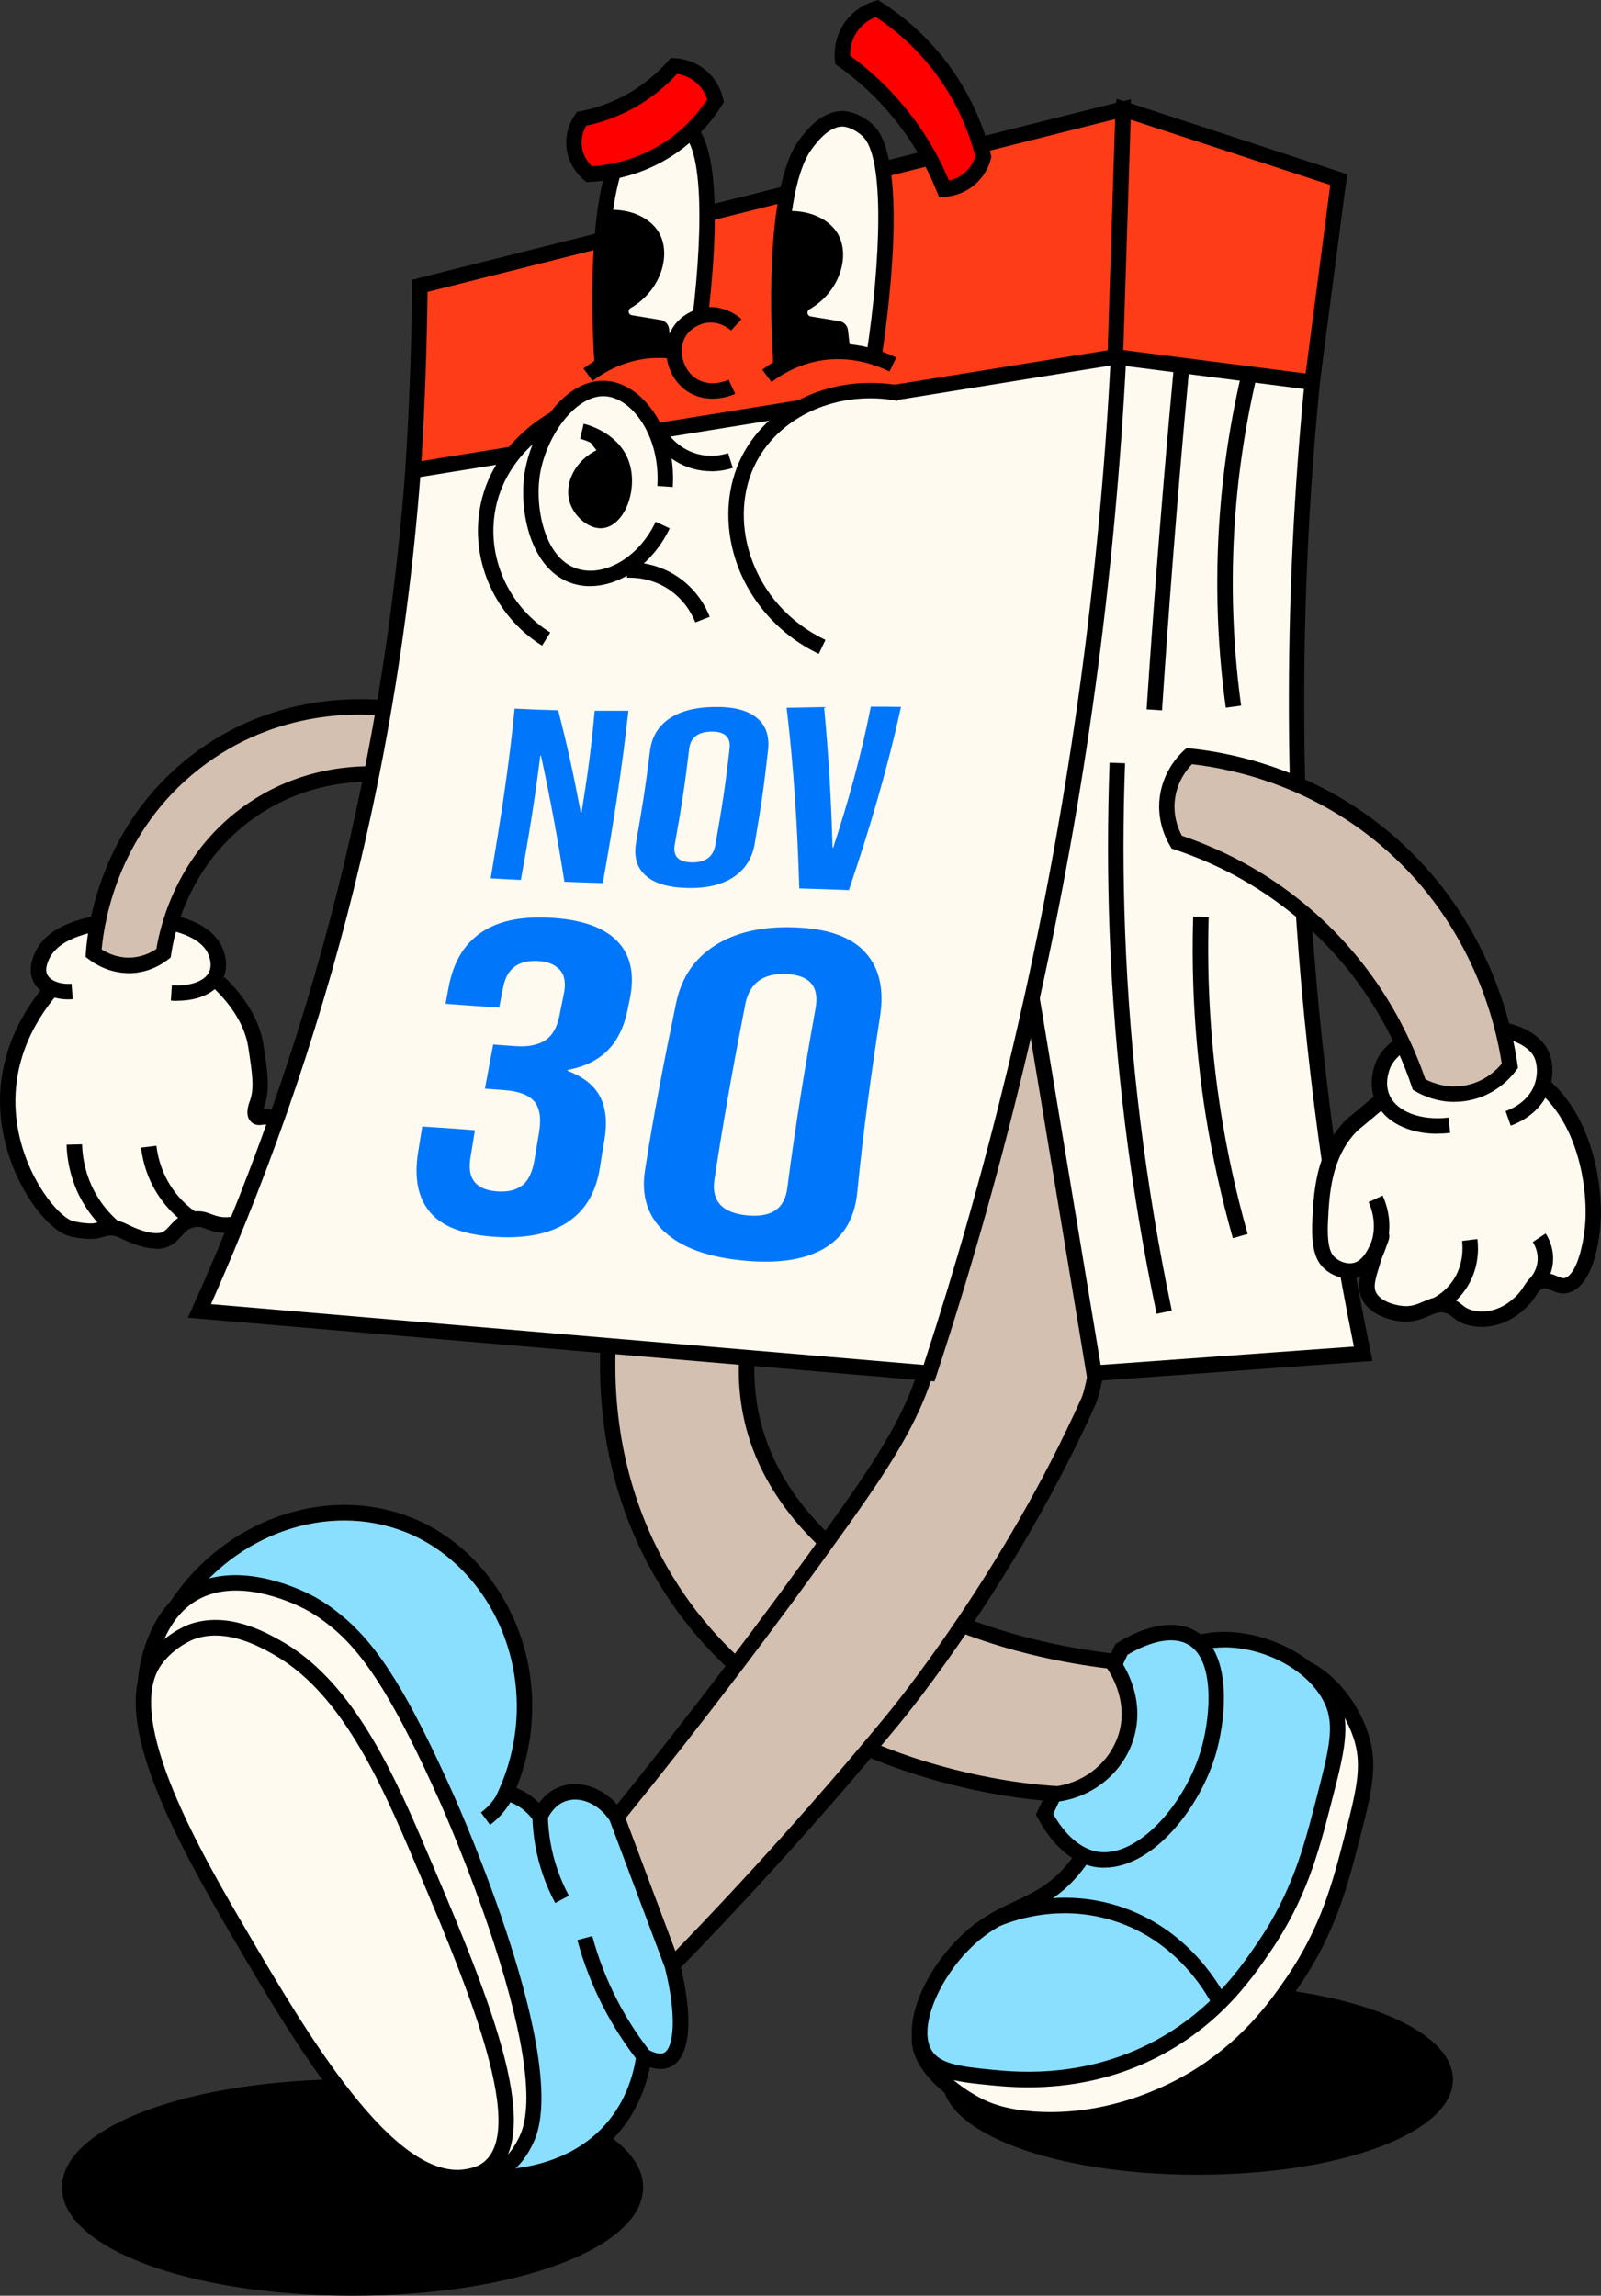 <?xml version="1.0" encoding="UTF-8"?>
<svg id="Capa_2" xmlns="http://www.w3.org/2000/svg" viewBox="0 0 207.92 298.12">
  <rect x="0" y="0" width="207.92" height="298.12" fill="#333333" stroke="none"/>
  <defs>
    <style>
      .cls-1 {
        fill: #8adfff;
      }

      .cls-2 {
        fill: #fffaf0;
      }

      .cls-3 {
        fill: #d3c0b1;
      }

      .cls-4 {
        fill: #0077fb;
      }

      .cls-5 {
        fill: red;
      }

      .cls-6 {
        fill: #ff3c18;
      }
    </style>
  </defs>
  <g id="Capa_1-2" data-name="Capa_1">
    <g>
      <g>
        <ellipse cx="45.78" cy="284.06" rx="36.84" ry="13.16"/>
        <path d="M45.78,298.12c-21.16,0-37.73-6.18-37.73-14.06s16.58-14.06,37.73-14.06,37.74,6.18,37.74,14.06-16.58,14.06-37.74,14.06ZM45.78,271.8c-19.48,0-35.94,5.62-35.94,12.26s16.46,12.26,35.94,12.26,35.94-5.62,35.94-12.26-16.46-12.26-35.94-12.26Z"/>
      </g>
      <g>
        <ellipse cx="155.53" cy="270.05" rx="32.37" ry="11.57"/>
        <path d="M155.53,282.41c-18.6,0-33.16-5.43-33.16-12.36s14.57-12.36,33.16-12.36,33.16,5.43,33.16,12.36-14.57,12.36-33.16,12.36ZM155.53,259.28c-17.12,0-31.58,4.93-31.58,10.78s14.46,10.78,31.58,10.78,31.58-4.93,31.58-10.78-14.46-10.78-31.58-10.78Z"/>
      </g>
      <g>
        <g>
          <path class="cls-2" d="M8.12,126.92c-1.82,1.81-6.65,7.11-7.08,14.94-.52,9.39,5.58,17.09,8.29,17.71,1.99.45,3,.28,3,.28.92-.16,1.51-.51,2.53-.37.65.09,1.07.33,1.47.52.4.19,2.71,1.31,4.41,1.12,2.06-.23,2.08-2.27,4.32-2.76,1.59-.35,2.09.57,3.89.69,2.92.2,6.18-1.94,7.69-4.84,1.63-3.12,1.03-6.72-.09-8.03-.34-.4-.83-.97-1.61-1.13-.76-.15-1.28.2-1.59-.08-.43-.39,0-1.51.09-1.73.68-1.83.36-3.9-.17-7.43-.22-1.43-1-4.59-4.75-8.21"/>
          <path d="M20.32,162.15c-1.62,0-3.44-.76-4.44-1.25l-.14-.07c-.33-.16-.61-.3-1.03-.36-.5-.07-.84.03-1.33.16-.28.08-.57.15-.89.21-.12.02-1.26.19-3.39-.29-3.42-.77-9.6-9.22-9.07-18.74.42-7.61,4.8-13.04,7.38-15.6l1.41,1.42c-2.37,2.36-6.41,7.34-6.79,14.29-.5,8.98,5.37,16.19,7.51,16.67,1.72.39,2.61.27,2.62.27.25-.04.48-.1.7-.16.58-.15,1.23-.33,2.12-.21.75.1,1.25.35,1.65.55l.12.06c1.53.74,2.97,1.13,3.85,1.03.63-.07.92-.37,1.47-.97.59-.65,1.32-1.46,2.74-1.77,1.19-.26,1.97.03,2.66.29.45.17.88.33,1.51.38,2.48.17,5.37-1.68,6.73-4.3,1.48-2.83.81-6.01.04-6.92-.28-.33-.6-.71-1.04-.79-.2-.04-.38-.02-.58.01-.36.05-.97.13-1.48-.33-.92-.83-.37-2.31-.19-2.8.6-1.61.29-3.62-.22-6.95-.39-2.56-1.93-5.2-4.46-7.64l1.39-1.44c2.84,2.75,4.59,5.78,5.04,8.78.56,3.65.89,5.85.12,7.93-.06.17-.11.31-.14.43.25-.02.56-.02.9.05,1.12.22,1.78,1,2.17,1.46,1.49,1.75,1.93,5.85.21,9.15-1.74,3.33-5.39,5.59-8.64,5.38-.93-.06-1.57-.31-2.09-.5-.58-.22-.91-.34-1.51-.21-.8.18-1.19.61-1.68,1.16-.59.65-1.32,1.46-2.74,1.62-.17.02-.34.03-.52.03Z"/>
        </g>
        <g>
          <path class="cls-2" d="M9.37,128.76c-1.99.16-3.69-.62-4.21-1.9-.4-1,.02-2.05.2-2.5.71-1.78,2.28-2.66,2.87-2.98,4.99-2.74,17.35-3.14,19.71,2.08.11.24.78,1.79.13,3.19-.76,1.62-3.04,2.49-5.82,2.3"/>
          <path d="M22.98,129.97c-.26,0-.52,0-.79-.03l.13-2c2.37.16,4.28-.52,4.84-1.73.45-.96-.03-2.13-.13-2.35-.65-1.44-2.3-2.24-3.56-2.67-4.57-1.53-11.56-.7-14.75,1.05-.45.25-1.83,1.01-2.42,2.48-.15.37-.45,1.12-.2,1.75.35.86,1.69,1.4,3.19,1.28l.16,2c-2.44.2-4.53-.82-5.22-2.53-.55-1.38,0-2.74.2-3.25.86-2.14,2.71-3.15,3.32-3.49,3.56-1.96,11.15-2.93,16.35-1.2,2.39.8,3.99,2.06,4.76,3.74.23.51.92,2.32.12,4.03-.86,1.83-3.12,2.91-6,2.91Z"/>
        </g>
        <g>
          <path class="cls-3" d="M52.29,92.24v8.58c-2.01-.32-10.91-1.48-19.43,4.29-9.69,6.56-11.37,16.98-11.61,18.68-.57.44-1.87,1.34-3.75,1.54-2.82.3-4.86-1.17-5.34-1.54.15-2.1,1.3-15.48,13.12-24.73,11.75-9.19,24.92-7.17,27.01-6.81Z"/>
          <path d="M16.73,126.37c-2.56,0-4.45-1.22-5.19-1.79l-.43-.33.04-.54c.26-3.69,1.99-16.44,13.51-25.45,11.45-8.96,24.17-7.63,27.79-7.01l.83.14v10.6l-1.16-.18c-3.08-.49-11.07-1.05-18.71,4.13-8.83,5.98-10.79,15.28-11.18,17.99l-.06.4-.32.25c-.87.68-2.31,1.54-4.26,1.75-.29.03-.58.05-.86.05ZM13.2,123.29c.82.53,2.31,1.23,4.18,1.03,1.27-.14,2.26-.63,2.93-1.1.55-3.36,2.88-12.79,11.98-18.95,7.4-5.01,15.1-5.03,18.99-4.6v-6.58c-4.25-.58-15.33-1.12-25.38,6.74-10.34,8.09-12.32,19.38-12.7,23.45Z"/>
        </g>
        <g>
          <path class="cls-2" d="M9.65,148.62c.03,1.32.27,3.76,1.64,6.4,1.14,2.21,2.61,3.66,3.57,4.47"/>
          <path d="M14.21,160.25c-1.58-1.34-2.87-2.94-3.81-4.77-1.08-2.09-1.69-4.46-1.75-6.83l2.01-.05c.05,2.07.58,4.13,1.52,5.96.83,1.6,1.95,3,3.33,4.16l-1.29,1.53Z"/>
        </g>
        <g>
          <path class="cls-2" d="M19.31,148.92c.16,1.31.66,3.88,2.53,6.4,1.09,1.47,2.3,2.44,3.2,3.05"/>
          <path d="M24.49,159.19c-1.34-.9-2.5-2-3.45-3.28-1.87-2.5-2.51-5.12-2.72-6.88l1.99-.24c.18,1.51.74,3.77,2.34,5.92.81,1.09,1.81,2.04,2.96,2.81l-1.12,1.66Z"/>
        </g>
        <g>
          <path class="cls-2" d="M119.44,264.45c-.36,3.85,4.68,7.48,7.47,8.92,1.34.69,3.72,1.68,8.03,1.88,10.97.51,19.45-4.79,21.33-6.02,6.22-4.07,9.6-8.89,11.63-11.85,4.84-7.06,6.35-13.54,7.79-19.08,1.6-6.15,2.24-9.34,1.02-12.98-1.36-4.04-5.06-9.07-10.43-9.67-4.11-.46-7.37,1.89-8.76,2.9-7.6,5.5-9.3,16.96-9.71,18.29-.2.65-.37,2.6-1.35,4.97-.11.26-1.27,3.02-3.39,5.53-3.15,3.74-6.46,4.75-12.75,8.35-7.08,4.05-10.63,6.13-10.87,8.77Z"/>
          <path d="M136.43,276.29c-.51,0-1.02-.01-1.54-.04-3.39-.16-6.15-.81-8.45-1.99-3.16-1.63-8.41-5.56-8.01-9.9h0c.3-3.21,4.23-5.46,11.38-9.55,1.67-.96,3.14-1.73,4.43-2.42,3.53-1.87,5.86-3.11,8.06-5.71,2-2.37,3.11-4.98,3.23-5.27.67-1.62.94-3.03,1.12-3.96.08-.41.14-.72.2-.92.04-.14.1-.42.19-.8.71-3.2,2.89-12.94,9.89-18,1.48-1.08,4.96-3.59,9.46-3.08,5.58.63,9.68,5.65,11.26,10.35,1.29,3.84.69,7.08-1,13.55l-.23.89c-1.42,5.47-3.02,11.67-7.7,18.5-1.88,2.75-5.39,7.87-11.91,12.12-2.94,1.92-10.61,6.22-20.39,6.22ZM120.44,264.54c-.28,3.05,3.99,6.41,6.93,7.93.75.39,3.02,1.56,7.62,1.77,9.91.46,17.81-3.94,20.74-5.86,6.18-4.04,9.54-8.94,11.35-11.58,4.48-6.54,6.04-12.56,7.41-17.87l.23-.89c1.62-6.21,2.16-9.07,1.04-12.41-1.38-4.1-4.88-8.47-9.59-9-3.72-.42-6.77,1.78-8.06,2.72-6.39,4.62-8.44,13.8-9.11,16.82-.1.46-.18.78-.23.95-.05.15-.09.39-.15.7-.18.95-.49,2.54-1.24,4.35-.13.32-1.35,3.19-3.54,5.79-2.45,2.9-5.05,4.28-8.65,6.19-1.28.68-2.73,1.45-4.37,2.39-6.34,3.63-10.17,5.81-10.37,7.99h0Z"/>
        </g>
        <g>
          <path class="cls-1" d="M120.11,266.75c1.36,2.27,4.47,2.62,8.68,3.04,3.89.38,13.76,1.21,23.72-5.07,6.18-3.9,9.45-8.67,11.63-11.85,4.84-7.06,6.35-13.54,7.79-19.08,1.69-6.48,2.5-9.79,1.02-12.98-2.95-6.33-13.01-9.82-19.19-6.77-4.76,2.34-6.59,8.24-9.71,18.29-.2.65-.37,2.6-1.35,4.97-.11.26-1.27,3.02-3.39,5.53-4.1,4.87-8.18,4.54-12.75,8.35-5.04,4.2-8.71,11.77-6.43,15.58Z"/>
          <path d="M133.53,271.06c-2.13,0-3.8-.17-4.84-.27-4.19-.41-7.8-.77-9.44-3.52h0c-2.66-4.46,1.37-12.46,6.65-16.86,2.07-1.72,4-2.62,5.88-3.5,2.34-1.09,4.55-2.12,6.75-4.73,2-2.37,3.11-4.98,3.23-5.27.67-1.62.94-3.02,1.12-3.95.08-.41.14-.72.21-.93,3.17-10.2,5.08-16.35,10.22-18.89,3.2-1.58,7.43-1.64,11.61-.17,4.17,1.47,7.42,4.17,8.94,7.42,1.67,3.59.68,7.38-.95,13.66l-.23.89c-1.42,5.47-3.02,11.67-7.7,18.5-2.22,3.24-5.57,8.12-11.92,12.13-7.29,4.6-14.59,5.49-19.51,5.49ZM158.97,213.93c-1.77,0-3.42.34-4.78,1.01-4.37,2.15-6.18,8-9.19,17.68-.05.16-.09.4-.15.71-.18.95-.49,2.53-1.23,4.34-.13.32-1.35,3.19-3.55,5.79-2.48,2.95-5,4.12-7.44,5.26-1.76.82-3.58,1.67-5.44,3.22-4.97,4.14-8.05,11.22-6.21,14.29h0c1.07,1.79,3.71,2.14,7.92,2.55,3.27.32,13.21,1.31,23.08-4.92,6-3.79,9.21-8.47,11.33-11.57,4.48-6.54,6.04-12.56,7.42-17.87l.23-.89c1.69-6.5,2.39-9.49,1.08-12.31-1.27-2.72-4.18-5.1-7.78-6.37-1.77-.62-3.57-.93-5.27-.93Z"/>
        </g>
        <g>
          <path class="cls-1" d="M135.65,235.61c2.52,4.73,5.45,5.59,6.44,5.79,6.3,1.32,13-7.07,14.96-14.32,1.02-3.78,2.08-12.13-2.41-14.48-3.52-1.84-8.27,1.13-9.01,1.61-3.32,7.13-6.65,14.27-9.98,21.4Z"/>
          <path d="M143.42,242.54c-.52,0-1.03-.05-1.54-.16-1.58-.33-4.6-1.59-7.11-6.3l-.24-.44,10.31-22.12.24-.16c1.39-.89,6.21-3.65,10.02-1.65,4.94,2.58,4.16,11.04,2.92,15.63-1.04,3.86-3.32,7.9-6.1,10.8-2.74,2.87-5.71,4.39-8.5,4.39ZM136.78,235.57c2.07,3.63,4.33,4.6,5.52,4.85,5.39,1.12,11.84-6.38,13.79-13.6,1.18-4.34,1.64-11.48-1.91-13.33-2.71-1.41-6.55.67-7.76,1.41l-9.64,20.67Z"/>
        </g>
        <g>
          <path class="cls-3" d="M79.31,170.41c-.72,6.28-1.22,19.1,5.69,32.17,15.02,28.42,50.41,30.29,52.39,30.36,4.15-.61,7.59-3.48,8.82-7.36,1.65-5.23-1.58-9.5-1.87-9.87-23.61-2.82-42.1-14.38-46.42-30.36-.86-3.19-1.4-7.43-.55-12.71-.01-13.12-3.43-22.52-6.98-22.85-3.52-.33-8.55,8.13-11.08,20.63Z"/>
          <path d="M137.45,233.95h-.09c-1.54-.06-37.83-1.73-53.24-30.9-6.48-12.27-6.73-24.58-5.8-32.75v-.08c2.57-12.63,7.81-21.83,12.18-21.43,4.48.42,7.88,10.67,7.89,23.85v.16c-.7,4.31-.53,8.44.52,12.29,4.11,15.19,21.99,26.81,45.57,29.63l.41.05.26.33c.4.51,3.83,5.11,2.04,10.79-1.33,4.23-5.11,7.39-9.63,8.05h-.09ZM80.3,170.57c-.9,7.89-.65,19.75,5.58,31.54,14.65,27.73,48.98,29.72,51.45,29.83,3.72-.58,6.82-3.19,7.92-6.66,1.29-4.06-.75-7.56-1.47-8.62-24.18-3-42.53-15.16-46.83-31.04-1.11-4.1-1.3-8.49-.58-13.05-.03-13.14-3.55-21.54-6.07-21.77-2.4-.24-7.34,6.69-10,19.79Z"/>
        </g>
        <g>
          <path class="cls-1" d="M129.45,249.19c1.9-.78,7.71-2.88,14.7-.95,9.39,2.59,13.57,10.43,14.25,11.77"/>
          <path d="M157.51,260.47c-1.05-2.05-5.13-8.92-13.63-11.26-6.16-1.7-11.45-.16-14.05.91l-.76-1.86c2.84-1.17,8.61-2.85,15.35-.99,9.29,2.56,13.74,10.05,14.88,12.28l-1.79.91Z"/>
        </g>
        <g>
          <path class="cls-3" d="M121.53,168.06c.5,11.16-5.27,19.75-12.27,29.58-8.38,11.76-18.06,24.65-29.15,38.34,2.4,6.41,4.81,12.83,7.21,19.24,11.84-12.14,21.32-23.04,28.43-31.65,1.27-1.53,15.38-18.82,25.63-41.64.65-1.45,2.18-8.84,2.22-18.92.08-21.34-7.73-45.71-14.46-45.56-6.07.14-13.63,20.29-10.69,37.41,1.1,6.42,2.81,7.38,3.07,13.2Z"/>
          <path d="M86.93,257.05l-7.97-21.26.36-.45c10.07-12.42,19.87-25.3,29.11-38.29,7.37-10.35,12.55-18.48,12.09-28.96h0c-.14-3.1-.68-4.69-1.37-6.7-.55-1.62-1.18-3.45-1.68-6.37-2.31-13.47,1.76-29.35,7.01-35.72,1.53-1.86,3.09-2.82,4.64-2.86,1.29-.02,2.59.59,3.87,1.85,6.25,6.14,11.68,27.04,11.62,44.72-.04,9.99-1.55,17.63-2.31,19.32-10.23,22.78-24.21,39.98-25.78,41.87-8.98,10.85-18.56,21.52-28.49,31.71l-1.1,1.13ZM81.24,236.16l6.46,17.22c9.5-9.8,18.67-20.04,27.27-30.45,1.54-1.87,15.37-18.88,25.49-41.41.61-1.36,2.09-8.62,2.13-18.51.07-18.51-5.76-38.12-11.01-43.28-.86-.85-1.66-1.28-2.38-1.28h-.04c-.91.02-2.02.78-3.14,2.13-4.97,6.03-8.8,21.18-6.59,34.11.47,2.76,1.07,4.51,1.6,6.06.71,2.08,1.33,3.88,1.48,7.26h0c.49,11.11-4.85,19.53-12.46,30.21-9.16,12.86-18.86,25.62-28.83,37.94Z"/>
        </g>
        <g>
          <path class="cls-1" d="M70.14,235.9c-.38-.55-1.07-1.41-2.19-2.13-.85-.54-1.65-.82-2.23-.96,6.36-14.14-.48-30.1-12.89-34.87-10.27-3.95-23.07.25-29.94,10.71,7.13,7.86,15.93,19.12,23.63,34.02,7.93,15.34,12.05,29.42,14.31,39.98.85.12,12.48,1.52,19.08-6.73,2.6-3.24,3.43-6.75,3.72-8.89,1.62.87,2.51.71,3,.49,2.07-.96,2.32-5.83.68-12.29-2.4-6.41-4.81-12.83-7.21-19.24-1.69-2.69-4.67-3.85-7-3.01-1.88.68-2.74,2.44-2.96,2.93Z"/>
          <path d="M63.53,283.79c-1.62,0-2.69-.14-2.84-.16l-.7-.1-.15-.69c-2.95-13.81-7.73-27.18-14.22-39.73-6.32-12.23-14.22-23.6-23.48-33.8l-.52-.58.43-.65c7.01-10.67,20.11-15.34,31.14-11.1,6.12,2.35,11.17,7.45,13.85,13.98,2.77,6.74,2.77,14.41.03,21.22.49.2.97.44,1.42.73.55.35,1.06.76,1.51,1.23.58-.8,1.48-1.67,2.76-2.13,2.85-1.03,6.3.41,8.19,3.42l.09.18,7.25,19.35c1.83,7.21,1.37,12.24-1.23,13.45-.75.35-1.64.36-2.65.03-.62,3.03-1.89,5.8-3.71,8.09-5.06,6.33-12.96,7.26-17.16,7.26ZM61.66,281.72c2.63.21,11.97.44,17.47-6.44,1.86-2.32,3.07-5.23,3.51-8.4l.2-1.43,1.27.69c.92.5,1.66.66,2.09.46,1.28-.6,1.76-4.68.15-11.08l-7.16-19.09c-1.4-2.16-3.81-3.22-5.76-2.52-1.41.51-2.14,1.85-2.39,2.4l-.73,1.63-1.01-1.48c-.51-.75-1.15-1.37-1.9-1.85-.59-.38-1.25-.66-1.93-.83l-1.16-.29.49-1.09c2.95-6.55,3.09-14.08.38-20.65-2.48-6.02-7.11-10.72-12.72-12.87-9.94-3.83-21.72.25-28.31,9.68,9.15,10.18,16.97,21.49,23.25,33.64,6.46,12.49,11.25,25.78,14.25,39.52Z"/>
        </g>
        <g>
          <path class="cls-2" d="M18.99,217.52c-1.22,9.35,6.55,13.3,16.17,28.57,6.95,11.03,18.54,33.25,25.02,35.72,2.2.84,3.95.32,3.95.32,2.51-.74,3.77-3.33,4.22-4.26,4.94-10.12-10.27-44.18-10.27-44.18-6.08-13.63-9.95-19.5-14.26-23.05-1.14-.94-2.4-1.87-3.95-2.65-.98-.49-8.77-4.44-14.71-1.11-4.97,2.79-5.99,9.21-6.18,10.64Z"/>
          <path d="M62.74,283.29c-.79,0-1.81-.12-2.92-.54-5.32-2.03-13.18-15.37-20.11-27.14-1.96-3.32-3.81-6.46-5.4-8.99-3.33-5.29-6.5-9.28-9.04-12.49-4.89-6.17-8.12-10.24-7.28-16.75h0c.25-1.93,1.48-8.46,6.68-11.39,5.93-3.33,13.48,0,15.65,1.09,1.77.9,3.14,1.95,4.13,2.77,4.71,3.88,8.65,10.23,14.54,23.42.63,1.41,15.34,34.61,10.26,45.03-.47.97-1.91,3.92-4.84,4.78-.05.01-.69.2-1.68.2ZM19.99,217.65c-.74,5.66,2.12,9.27,6.86,15.24,2.57,3.24,5.77,7.28,9.17,12.67,1.61,2.55,3.46,5.7,5.43,9.04,6.09,10.34,14.44,24.5,19.1,26.28,1.82.7,3.3.3,3.32.29,2.08-.61,3.18-2.88,3.6-3.74,1.9-3.9.75-12.59-3.34-25.13-3.13-9.62-6.91-18.11-6.95-18.2-5.68-12.71-9.6-19.07-13.98-22.69-.92-.75-2.17-1.72-3.76-2.53-1.95-.99-8.69-3.98-13.76-1.13-4.39,2.47-5.45,8.2-5.67,9.9h0Z"/>
        </g>
        <g>
          <path class="cls-2" d="M20.16,215.57c-5.36,7.42,4.58,24.71,11.1,35.83,8.16,13.92,19.48,33.22,29.57,31.24.69-.13,1.66-.34,2.61-1.09,6.35-5.03-1.66-23.74-9.62-42.35-4.49-10.48-9.61-20.68-17.91-25.29-1.94-1.08-6.47-3.6-10.96-2.02,0,0-2.85,1-4.78,3.68Z"/>
          <path d="M59.39,283.78c-10.3,0-21.04-18.32-28.99-31.88-8.18-13.95-16.45-29.45-11.05-36.93h0c2.09-2.9,5.13-3.99,5.26-4.04,4.92-1.73,9.73.95,11.78,2.09,8.86,4.93,14.12,15.89,18.35,25.78,8.37,19.55,16.28,38.02,9.33,43.53-1.17.92-2.34,1.15-3.04,1.29-.54.11-1.09.16-1.63.16ZM27.97,212.39c-.89,0-1.8.13-2.7.45-.02,0-2.58.94-4.3,3.32h0c-5.08,7.04,5.48,25.06,11.16,34.74,7.61,12.98,19.12,32.59,28.51,30.76.59-.12,1.4-.27,2.18-.89,5.75-4.55-2.58-24-9.92-41.17-4.1-9.58-9.17-20.19-17.48-24.81-1.42-.79-4.31-2.4-7.44-2.4Z"/>
        </g>
        <g>
          <path class="cls-1" d="M75.95,251.68c.64,2.37,1.64,5.27,3.24,8.39,1.45,2.83,3.03,5.14,4.44,6.94"/>
          <path d="M82.85,267.64c-1.74-2.21-3.27-4.61-4.55-7.11-1.4-2.73-2.52-5.62-3.32-8.59l1.94-.52c.76,2.83,1.83,5.59,3.17,8.2,1.22,2.39,2.68,4.67,4.34,6.78l-1.58,1.24Z"/>
        </g>
        <g>
          <path class="cls-1" d="M70.14,235.9c.03,1.07.13,2.26.36,3.55.53,3.01,1.55,5.44,2.49,7.2"/>
          <path d="M72.1,247.12c-1.26-2.37-2.13-4.89-2.59-7.5-.21-1.21-.34-2.46-.37-3.7l2.01-.05c.03,1.14.15,2.29.34,3.4.42,2.4,1.22,4.72,2.39,6.91l-1.77.94Z"/>
        </g>
        <g>
          <path class="cls-1" d="M66.01,232.3c-.21.55-.54,1.24-1.07,1.97-.65.9-1.36,1.51-1.89,1.9"/>
          <path d="M63.65,236.98l-1.19-1.61c.64-.47,1.2-1.04,1.67-1.69.39-.54.71-1.13.95-1.75l1.87.72c-.3.78-.7,1.52-1.2,2.2-.59.81-1.3,1.53-2.1,2.12Z"/>
        </g>
        <g>
          <path class="cls-2" d="M173.86,23.33l-27.98-9.16-11.86,115.48,8.08,48.68,34.94-2.53c-3.79-18.37-6.91-39.71-8.12-63.53-1.75-34.44.98-64.61,4.94-88.94Z"/>
          <path d="M141.25,179.39l-8.25-49.71v-.13s12-116.71,12-116.71l29.98,9.81-.14.85c-4.77,29.32-6.43,59.17-4.93,88.73,1.08,21.21,3.8,42.53,8.1,63.38l.23,1.12-36.99,2.68ZM135.03,129.61l7.91,47.64,32.89-2.38c-4.19-20.59-6.85-41.63-7.91-62.56-1.49-29.41.13-59.12,4.82-88.3l-25.98-8.5-11.72,114.1Z"/>
        </g>
        <g>
          <path class="cls-2" d="M145.88,14.17l-91.34,22.95c0,20.11-1.88,45.66-8.67,74.43-5.47,23.18-12.83,42.88-19.96,58.7,31.58,2.69,63.17,5.39,94.75,8.08,7.26-22.06,14.27-48.51,19.06-78.77,5.09-32.17,6.47-61.08,6.16-85.39Z"/>
          <path d="M121.36,179.39l-96.96-8.27.58-1.29c8.47-18.8,15.17-38.48,19.9-58.51,5.73-24.25,8.64-49.22,8.65-74.2v-.78l93.33-23.45.02,1.27c.37,28.57-1.71,57.35-6.17,85.55-4.23,26.69-10.65,53.25-19.1,78.92l-.25.75ZM27.4,169.36l92.55,7.89c8.29-25.34,14.61-51.53,18.78-77.86,4.38-27.67,6.45-55.91,6.16-83.95l-89.35,22.45c-.07,24.88-3,49.73-8.7,73.88-4.65,19.7-11.19,39.06-19.44,57.59Z"/>
        </g>
        <g>
          <path class="cls-6" d="M144.84,46.34c-30.4,4.91-60.8,9.82-91.2,14.73.25-3.98.46-8.05.61-12.22.15-3.99.24-7.91.28-11.73,30.45-7.65,60.9-15.3,91.34-22.95-.11,5.21-.24,10.47-.41,15.78-.18,5.52-.38,10.98-.62,16.38Z"/>
          <path d="M53.64,62.07c-.25,0-.49-.09-.67-.26-.23-.21-.35-.5-.33-.81.26-4.07.46-8.17.61-12.19.14-3.9.24-7.84.28-11.71,0-.46.32-.85.76-.96l91.34-22.95c.3-.08.62,0,.87.19.24.2.38.49.38.81-.11,5.22-.25,10.53-.41,15.8-.17,5.39-.38,10.91-.62,16.4-.02.48-.37.87-.84.95l-91.2,14.73c-.05,0-.11.01-.16.01ZM55.53,37.9c-.05,3.63-.14,7.33-.27,10.99-.13,3.62-.31,7.31-.53,10.99l89.16-14.4c.22-5.21.42-10.44.58-15.56.15-4.81.28-9.67.39-14.46l-89.32,22.44Z"/>
        </g>
        <g>
          <path class="cls-4" d="M66.82,92.02c2.19.12,3.33.16,5.68.22,1.33,5.29,1.9,7.93,2.93,13.3.04,0,.05,0,.09,0,.85-5.33,1.22-7.98,1.71-13.24,1.73,0,2.61,0,4.38,0-.83,7.52-1.98,14.93-3.33,22.38-2.02-.06-3.02-.1-4.98-.17-.86-5.48-1.86-10.97-3.05-16.39-.03,0-.05,0-.08,0-.67,5.4-1.54,10.8-2.53,16.15-1.61-.08-2.4-.12-3.92-.21,1.24-7.32,2.4-14.64,3.11-22.03Z"/>
          <path class="cls-4" d="M83.8,113.66c-1.12-1.04-1.51-2.46-1.19-4.28.84-4.77,1.22-7.14,1.8-11.84.22-1.79,1.02-3.16,2.42-4.16,1.41-.99,3.35-1.52,5.83-1.57,2.48-.06,4.33.39,5.55,1.35,1.22.96,1.74,2.36,1.54,4.2-.53,4.83-.9,7.28-1.74,12.22-.32,1.88-1.24,3.33-2.76,4.33-1.52,1-3.53,1.47-6.03,1.4-2.5-.06-4.3-.62-5.42-1.66ZM92.9,109.75c.89-5.07,1.29-7.59,1.85-12.55.17-1.49-.63-2.22-2.38-2.19-1.75.03-2.7.78-2.87,2.26-.58,4.91-.98,7.4-1.87,12.41-.27,1.51.47,2.28,2.22,2.31,1.76.03,2.78-.72,3.05-2.25Z"/>
          <path class="cls-4" d="M102.16,91.91c1.97-.04,2.95-.06,4.86-.09.59,6.12.93,12.09,1.1,18.24.03,0,.05,0,.09,0,1.96-6,3.67-12.1,4.88-18.29,1.62,0,2.41,0,3.92.03-1.78,8.13-4.09,15.91-6.77,23.79-2.52-.1-3.81-.14-6.44-.22-.23-7.88-.71-15.62-1.64-23.45Z"/>
          <path class="cls-4" d="M55.81,157.37c-1.56-1.87-2.03-4.47-1.51-7.75.21-1.34.32-2,.54-3.33,2.58.16,3.96.26,6.84.48-.24,1.44-.36,2.16-.59,3.6-.43,2.68.67,4.12,3.43,4.34,1.35.11,2.46-.14,3.28-.75.82-.62,1.37-1.78,1.64-3.49.21-1.33.33-1.99.55-3.31.32-1.86.13-3.22-.57-4.08-.7-.86-1.99-1.37-3.82-1.51-1.06-.08-1.59-.12-2.62-.2.42-2.3.64-3.45,1.07-5.73,1.12.08,1.69.12,2.85.21,1.59.12,2.89-.12,3.84-.71.95-.59,1.59-1.66,1.9-3.19.24-1.17.35-1.76.59-2.92.28-1.37.1-2.41-.53-3.09-.63-.69-1.57-1.07-2.8-1.14-2.62-.15-4.09.99-4.56,3.44-.2,1.04-.31,1.56-.51,2.61-2.93-.2-4.34-.3-6.97-.5.16-.84.23-1.26.39-2.09.59-3.16,1.89-5.5,4.07-7.05,2.18-1.55,5.11-2.23,9-2.04,3.94.19,6.94,1.15,8.75,2.95,1.81,1.8,2.4,4.35,1.72,7.61-.12.58-.18.87-.3,1.46-.46,2.21-1.32,3.96-2.59,5.23-1.27,1.27-3,2.11-5.17,2.52,0,.05-.01.07-.02.12,2.08.79,3.52,1.93,4.25,3.42.74,1.48.91,3.33.54,5.51-.25,1.45-.37,2.18-.59,3.63-.51,3.28-1.95,5.67-4.34,7.19-2.39,1.52-5.69,2.09-9.63,1.78-3.94-.31-6.58-1.35-8.14-3.22Z"/>
          <path class="cls-4" d="M86.31,159.99c-2.2-2.03-3.05-4.69-2.55-7.98,1.12-7.28,2.54-14.51,4.04-21.73.68-3.31,2.37-5.79,5.06-7.51,2.69-1.72,6.23-2.52,10.49-2.34,4.27.18,7.23,1.26,9.05,3.28,1.82,2.02,2.43,4.79,1.89,8.27-1.16,7.51-2.19,15-2.93,22.56-.28,3.36-1.55,5.82-4.05,7.41-2.5,1.6-6.09,2.19-10.72,1.75-4.63-.43-8.07-1.68-10.27-3.72ZM102.26,154.18c1-7.78,2.26-15.49,3.65-23.21.52-2.82-.7-4.32-3.72-4.48-3.03-.16-4.85,1.14-5.4,3.91-1.49,7.61-2.87,15.22-4.02,22.89-.37,2.73,1.08,4.24,4.28,4.54,3.2.3,4.9-.91,5.21-3.66Z"/>
        </g>
        <g>
          <path class="cls-2" d="M155.53,26.87c-.95,8.99-1.85,18.11-2.67,27.36-1.15,12.87-2.12,25.52-2.94,37.95"/>
          <path d="M150.91,92.25l-2-.13c.83-12.6,1.82-25.37,2.94-37.97.81-9.08,1.71-18.3,2.67-27.38l2,.21c-.96,9.08-1.86,18.28-2.67,27.35-1.12,12.58-2.11,25.35-2.94,37.93Z"/>
        </g>
        <g>
          <path class="cls-2" d="M163.06,45.32c-1.49,5.62-2.83,12.33-3.51,19.96-.91,10.32-.34,19.33.64,26.48"/>
          <path d="M159.19,91.9c-1.21-8.85-1.43-17.83-.64-26.7.6-6.78,1.79-13.55,3.54-20.13l1.94.52c-1.72,6.47-2.89,13.13-3.48,19.79-.77,8.72-.56,17.55.63,26.25l-1.99.27Z"/>
        </g>
        <g>
          <path class="cls-2" d="M145.1,99.09c-.26,6.91-.28,14.21,0,21.84.69,18.43,3.05,35.04,6.09,49.49"/>
          <path d="M150.21,170.62c-3.44-16.35-5.49-33.06-6.11-49.66-.27-7.26-.27-14.63,0-21.91l2.01.07c-.27,7.23-.27,14.55,0,21.76.61,16.48,2.66,33.08,6.07,49.32l-1.96.41Z"/>
        </g>
        <g>
          <path class="cls-2" d="M155.97,119.06c-.23,7.3.08,15.94,1.59,25.52.92,5.86,2.16,11.19,3.51,15.95"/>
          <path d="M160.11,160.8c-1.49-5.26-2.68-10.67-3.54-16.07-1.33-8.46-1.88-17.11-1.61-25.71l2.01.06c-.26,8.47.27,16.99,1.58,25.33.84,5.32,2.01,10.65,3.48,15.83l-1.93.55Z"/>
        </g>
        <g>
          <path class="cls-2" d="M179.43,160.58s-.6,1.44-1.08,2.95c-.71,2.23-1.1,3.48-.61,4.62.67,1.57,2.79,2.3,4.38,2.45,2.76.25,3.82-1.77,6.01-1.02,1.17.4,1.25,1.11,2.75,1.53,1.46.41,2.72.11,3.16,0,1.63-.4,2.69-1.31,3.22-1.78,1.69-1.49,1.53-2.5,2.69-2.91,1.4-.5,2.31.82,3.46.51,2.95-.79,3.44-7.79,3.46-8.25.35-5.8-1.65-16.97-10.79-20.26-6.3-2.26-11.98.65-12.64,1-.92.8-2.29,1.99-3.98,3.42-3.89,3.31-3.65,3-4.04,3.41-3.56,3.69-3.8,8.76-3.97,12.35-.17,3.52.48,4.66,1.14,5.32.87.87,2.36,1.39,3.62.99,2.32-.73,3.15-4.37,3.22-4.34Z"/>
          <path d="M192.43,172.31c-.54,0-1.16-.06-1.82-.24-1.02-.28-1.54-.7-1.96-1.03-.28-.23-.49-.39-.85-.51-.74-.25-1.25-.06-2.18.34-.9.39-2.02.87-3.6.73-1.87-.17-4.36-1.07-5.21-3.05-.37-.86-.37-1.7-.16-2.73-.05.02-.1.04-.16.05-1.52.47-3.42-.04-4.63-1.24-.81-.81-1.61-2.17-1.43-6.08.17-3.6.43-9.03,4.25-13,.2-.21.26-.26.64-.57.42-.34,1.3-1.06,3.47-2.9,1.69-1.43,3.06-2.62,3.98-3.42l.19-.13c1.1-.59,6.94-3.4,13.46-1.06,9.86,3.55,11.8,15.46,11.45,21.26-.08,1.37-.68,8.22-4.21,9.16-.87.23-1.59-.07-2.16-.32-.55-.23-.85-.35-1.22-.22-.27.09-.36.21-.69.73-.32.5-.77,1.19-1.67,1.99-.52.46-1.74,1.54-3.64,2-.3.07-.97.24-1.85.24ZM187.17,168.4c.4,0,.83.06,1.29.22.7.24,1.12.58,1.46.85.34.28.62.49,1.24.67,1.22.34,2.3.08,2.65,0,1.42-.35,2.35-1.16,2.79-1.55.7-.62,1.03-1.12,1.31-1.57.38-.59.77-1.2,1.71-1.53,1.12-.4,2.02-.02,2.68.26.41.17.67.28.87.23,1.68-.45,2.56-4.74,2.72-7.35.32-5.28-1.38-16.11-10.13-19.25-5.6-2.02-10.79.41-11.74.89-.92.8-2.26,1.96-3.9,3.35-2.19,1.86-3.08,2.58-3.5,2.93-.28.23-.32.26-.46.41-3.3,3.42-3.53,8.21-3.7,11.7-.17,3.55.54,4.26.84,4.57.58.58,1.68,1.03,2.61.74.96-.3,1.79-1.46,2.47-3.44.11-.33.23-.68.66-.86l.41-.18.41.19h0c.88.41.55,1.24.29,1.9-.02.04-.04.09-.06.14-.05.13-.1.27-.17.42-.19.49-.41,1.09-.61,1.7-.68,2.17-.97,3.16-.64,3.92.47,1.09,2.17,1.72,3.55,1.84,1.08.1,1.83-.23,2.63-.57.69-.3,1.44-.62,2.33-.62Z"/>
        </g>
        <g>
          <path class="cls-2" d="M190.88,161.03c.09.75.33,3.42-1.4,5.9-.94,1.35-2.09,2.1-2.8,2.49"/>
          <path d="M187.15,170.3l-.96-1.76c1-.55,1.83-1.28,2.46-2.19,1.43-2.05,1.34-4.32,1.23-5.2l1.99-.25c.17,1.38.19,4.07-1.58,6.6-.8,1.15-1.89,2.11-3.14,2.8Z"/>
        </g>
        <g>
          <path class="cls-2" d="M199.89,160.73c.21.32.97,1.55.77,3.25-.2,1.7-1.23,2.72-1.51,2.98"/>
          <path d="M199.84,167.7l-1.37-1.46c.31-.29,1.05-1.1,1.2-2.37.15-1.27-.38-2.23-.61-2.58l1.67-1.11c.36.54,1.16,2,.93,3.92-.22,1.85-1.23,3.05-1.82,3.6Z"/>
        </g>
        <g>
          <path class="cls-2" d="M195.88,145.24c.49-.17,3.38-1.24,4.38-4.09.49-1.39.52-3.19-.2-4.48-2.74-4.92-17.37-4.48-20.33,1.41-.06.11-1.17,2.42-.14,4.63,1.16,2.49,4.58,3.9,8.65,3.44"/>
          <path d="M186.7,147.23c-3.77,0-6.83-1.53-8.03-4.11-1.25-2.67.1-5.39.15-5.51,1.9-3.79,7.54-5.24,11.78-5.33,3.91-.08,8.65.89,10.32,3.89.97,1.73.78,3.87.27,5.3-1.09,3.12-4.1,4.39-4.99,4.71l-.67-1.89c.68-.24,2.97-1.2,3.77-3.48.44-1.26.39-2.73-.13-3.66-1-1.8-4.39-2.92-8.52-2.86-3.98.09-8.63,1.42-10.04,4.22,0,.02-.96,1.97-.13,3.76.98,2.12,4.05,3.27,7.63,2.86l.22,1.99c-.56.06-1.11.09-1.65.09Z"/>
        </g>
        <g>
          <path class="cls-3" d="M152.83,109.37c4.16,1.38,10.55,4.09,16.86,9.55,9.24,7.99,13.1,17.38,14.62,21.94.63.37,2.98,1.64,6.07,1.11,3.46-.6,5.33-3.02,5.72-3.55-.53-3.8-2.94-17.69-15.23-28.64-10.55-9.39-22.25-11.15-26.41-11.58-.52.48-2.46,2.35-2.84,5.48-.36,2.89.83,5.05,1.22,5.69Z"/>
          <path d="M188.87,143.09c-2.31,0-4.1-.82-5.06-1.38l-.33-.19-.12-.36c-1.96-5.85-6.04-14.33-14.33-21.5-4.83-4.17-10.38-7.32-16.52-9.35l-.35-.12-.19-.32c-.66-1.1-1.72-3.38-1.36-6.33.41-3.28,2.35-5.36,3.16-6.1l.33-.3.45.05c5.78.59,16.97,2.92,26.97,11.83,11.83,10.53,14.82,23.96,15.56,29.25l.06.4-.24.33c-.72.98-2.79,3.33-6.35,3.94-.58.1-1.14.14-1.68.14ZM185.13,140.16c.93.48,2.79,1.2,5.07.81,2.51-.43,4.1-1.95,4.83-2.84-.8-5.33-3.82-17.79-14.85-27.61-9.32-8.3-19.72-10.63-25.38-11.28-.74.76-1.93,2.31-2.21,4.56-.26,2.1.39,3.78.9,4.73,6.24,2.12,11.9,5.35,16.83,9.62,8.46,7.32,12.7,15.93,14.79,22Z"/>
        </g>
        <path d="M179.54,163.12l-1.81-.86c.36-.75.58-1.55.66-2.36.16-1.62-.27-2.96-.65-3.8l1.82-.84c.49,1.07,1.03,2.77.83,4.83-.1,1.04-.39,2.06-.84,3.02Z"/>
        <g>
          <path class="cls-2" d="M113.53,46.11c.37-2.47,3.68-25-.83-29.16-1.64-1.52-3.24-1.53-3.24-1.53-2.34-.01-4.07,2.29-4.83,3.31-4.62,6.16-3.36,26.21-3.2,28.58"/>
          <path d="M100.43,47.38c-.26-3.79-1.3-22.99,3.39-29.25.84-1.11,2.79-3.71,5.61-3.71h.03c.2,0,2.04.06,3.92,1.79,4.63,4.27,2.04,24.08,1.14,30.05l-1.98-.3c1.84-12.14,2.39-25.59-.52-28.27-1.31-1.21-2.53-1.26-2.58-1.26h-.01c-1.81,0-3.34,2.03-3.99,2.9-3.32,4.42-3.69,17.8-3,27.91l-2,.14Z"/>
        </g>
        <g>
          <path class="cls-2" d="M90.3,45.95c.37-2.47,3.68-25-.83-29.16-1.64-1.52-3.24-1.53-3.24-1.53-2.34-.01-4.07,2.29-4.83,3.31-4.62,6.16-3.36,26.21-3.2,28.58"/>
          <path d="M77.2,47.21c-.26-3.79-1.3-22.99,3.39-29.25.83-1.11,2.78-3.71,5.61-3.71h.03c.2,0,2.04.06,3.92,1.79,4.63,4.27,2.04,24.08,1.14,30.05l-1.98-.3c1.84-12.14,2.39-25.59-.52-28.27-1.31-1.21-2.53-1.26-2.58-1.26h-.01c-1.81,0-3.34,2.04-3.99,2.91-3.31,4.42-3.69,17.79-3,27.91l-2,.14Z"/>
        </g>
        <g>
          <path class="cls-6" d="M99.59,48.82c1.56-1.16,4.94-3.3,9.64-3.17,2.83.08,5.17.94,6.72,1.7"/>
          <path d="M100.2,49.62l-1.2-1.61c2.14-1.61,5.64-3.51,10.27-3.37,2.4.06,4.8.67,7.13,1.79l-.88,1.81c-2.07-1-4.19-1.54-6.31-1.6-4.03-.12-7.13,1.56-9.01,2.97Z"/>
        </g>
        <g>
          <path class="cls-6" d="M76.37,48.65c1.56-1.16,4.94-3.3,9.64-3.17,2.83.08,5.17.94,6.72,1.7"/>
          <path d="M76.97,49.46l-1.2-1.61c2.14-1.61,5.63-3.5,10.27-3.37,2.4.06,4.8.67,7.13,1.79l-.88,1.81c-2.07-1-4.19-1.54-6.31-1.6-4.03-.12-7.12,1.56-9.01,2.97Z"/>
        </g>
        <g>
          <path class="cls-6" d="M95.61,42.18c-.18-.17-1.86-1.66-4.21-1.23-.17.03-2.33.47-3.37,2.44-1.15,2.21-.33,5.25,1.84,6.63,2.32,1.48,4.96.3,5.16.21"/>
          <path d="M92.5,51.77c-.98,0-2.09-.22-3.16-.9-2.58-1.65-3.58-5.28-2.19-7.94,1.25-2.39,3.79-2.91,4.08-2.96,2.75-.51,4.7,1.14,5.07,1.48l-1.36,1.47c-.15-.14-1.49-1.32-3.34-.98-.02,0-1.84.35-2.66,1.92-.91,1.75-.21,4.23,1.5,5.32,1.87,1.2,4.1.19,4.19.14l.85,1.82c-.21.1-1.42.63-2.96.63Z"/>
        </g>
        <path d="M87.33,46.43l-.44-3.73c-.07-.59-.52-1.06-1.1-1.15-1.25-.21-2.5-.41-3.74-.62-.46-.08-.57-.69-.16-.92,4.02-2.32,5.3-6.99,3.7-9.78-1.29-2.25-4.54-3.47-7.92-2.81l1.43,18.94c1.13-.24,2.59-.44,4.29-.41,1.55.03,2.88.24,3.94.48Z"/>
        <path d="M110.56,46.59l-.44-3.73c-.07-.59-.52-1.06-1.1-1.15-1.25-.21-2.5-.41-3.74-.62-.46-.08-.57-.69-.16-.92,4.02-2.32,5.3-6.99,3.7-9.78-1.29-2.25-4.54-3.47-7.92-2.81l1.43,18.94c1.13-.24,2.59-.44,4.29-.41,1.55.03,2.88.24,3.94.48Z"/>
        <g>
          <path class="cls-2" d="M116.74,51.06c-8.14-1.52-16.09,2.13-19.42,8.49-4.25,8.1-.54,19.69,9.45,24.45"/>
          <path d="M106.34,84.91c-5.09-2.42-9.01-6.82-10.76-12.06-1.57-4.71-1.26-9.73.85-13.76,3.61-6.89,12.04-10.59,20.5-9.01l-.37,1.97c-7.6-1.42-15.15,1.86-18.35,7.97-1.86,3.55-2.13,8-.73,12.2,1.6,4.8,5.05,8.66,9.72,10.88l-.86,1.81Z"/>
        </g>
        <g>
          <path class="cls-2" d="M94.86,59.8c-.75.24-2.51.68-4.6.1-3.11-.86-4.6-3.35-4.91-3.89"/>
          <path d="M92.36,61.19c-.73,0-1.53-.09-2.37-.32-3.25-.9-4.94-3.35-5.51-4.36l1.74-.99c.45.79,1.78,2.72,4.31,3.42,1.65.46,3.1.2,4.03-.09l.61,1.91c-.72.23-1.68.44-2.8.44Z"/>
        </g>
        <g>
          <path class="cls-2" d="M72.6,54.09c-.41.2-8.55,4.21-9.45,13.27-.62,6.2,2.41,12.28,7.78,15.63"/>
          <path d="M70.39,83.84c-5.66-3.54-8.89-10.04-8.24-16.58.96-9.68,9.65-13.9,10.02-14.07l.86,1.81c-.33.15-8.03,3.89-8.88,12.46-.58,5.79,2.29,11.55,7.31,14.68l-1.06,1.7Z"/>
        </g>
        <g>
          <path class="cls-2" d="M91.23,80.47c-.32-.84-1.31-3.06-3.74-4.71-2.6-1.77-5.24-1.77-6.11-1.74"/>
          <path d="M90.3,80.83c-.39-.99-1.34-2.86-3.37-4.24-2.16-1.47-4.37-1.61-5.5-1.57l-.08-2c1.37-.06,4.08.12,6.71,1.91,2.48,1.69,3.64,3.96,4.11,5.17l-1.87.73Z"/>
        </g>
        <g>
          <path class="cls-2" d="M86.06,68.19c-2.34,4.98-7.11,7.65-10.95,6.75-5.22-1.23-6.64-8.59-6.04-13.09.72-5.4,5.06-12,9.92-11.36,3.96.53,7.8,5.81,7.37,12.69"/>
          <path d="M76.64,76.12c-.59,0-1.18-.07-1.75-.2-5.82-1.37-7.48-9.13-6.8-14.2.75-5.62,5.3-12.99,11.05-12.22,4.36.58,8.71,6.24,8.23,13.74l-2-.13c.4-6.29-3.11-11.18-6.5-11.63-4.03-.52-8.1,5.3-8.8,10.49-.56,4.2.72,10.92,5.27,11.99,3.54.84,7.76-1.83,9.81-6.2l1.82.85c-2.13,4.54-6.35,7.5-10.33,7.5Z"/>
        </g>
        <g>
          <path d="M75.57,56.02c.34.08,4.05,1.02,5.18,4.3,1.04,3.01-.46,6.93-2.46,7.26-1.29.21-2.77-1.07-3.27-2.46-.73-2,.45-4.64,3.07-5.83"/>
          <path d="M78.01,68.6c-1.69,0-3.35-1.54-3.94-3.14-.95-2.63.63-5.74,3.6-7.09l.83,1.83c-2.23,1.01-3.05,3.16-2.54,4.57.37,1.01,1.47,1.91,2.17,1.81.37-.06.8-.45,1.15-1.04.67-1.13,1.12-3.15.52-4.91-.96-2.79-4.32-3.61-4.46-3.65l.46-1.95c.47.11,4.6,1.18,5.89,4.95.71,2.06.43,4.71-.69,6.59-.67,1.12-1.57,1.83-2.55,1.99-.15.02-.29.04-.44.04Z"/>
        </g>
        <g>
          <path class="cls-5" d="M109.43,7.77c2.08,1.47,4.67,3.63,7.18,6.66,3.12,3.76,4.94,7.45,6,10.12.48-.03,1.9-.17,3.23-1.26,1.33-1.09,1.75-2.47,1.87-2.93-.7-2.8-2.26-7.5-5.97-12.18-2.75-3.47-5.71-5.71-7.86-7.08-.55.16-2.05.68-3.21,2.18-1.47,1.91-1.3,4.02-1.25,4.5Z"/>
          <path d="M121.95,25.59l-.27-.67c-1.42-3.58-3.39-6.89-5.84-9.85-2.03-2.45-4.38-4.63-6.99-6.48l-.37-.26-.05-.45c-.09-.88-.13-3.15,1.45-5.21,1.25-1.62,2.87-2.29,3.72-2.54l.44-.13.38.25c3.11,1.98,5.83,4.44,8.11,7.3,2.89,3.65,5.02,8,6.16,12.56l.06.25-.06.25c-.2.78-.75,2.27-2.21,3.46-1.45,1.19-3.01,1.44-3.81,1.49l-.72.04ZM110.4,7.23c2.59,1.89,4.94,4.09,6.98,6.56,2.42,2.91,4.39,6.16,5.86,9.66.57-.12,1.28-.38,1.96-.94.88-.72,1.29-1.6,1.47-2.17-1.08-4.2-3.05-8.18-5.72-11.54-2.04-2.57-4.46-4.79-7.21-6.6-.65.25-1.55.75-2.27,1.69-.94,1.23-1.09,2.56-1.07,3.35Z"/>
        </g>
        <g>
          <path class="cls-5" d="M87.53,8.56c.52.02,1.95.15,3.31,1.2,1.57,1.22,1.99,2.86,2.1,3.32-.97,1.56-2.83,4.07-5.97,6.16-4.29,2.85-8.54,3.29-10.47,3.37-.27-.23-1.8-1.53-1.95-3.76-.12-1.78.72-3.06.98-3.43,1.61-.31,4-.96,6.58-2.43,2.58-1.48,4.35-3.21,5.43-4.44Z"/>
          <path d="M76.15,23.64l-.29-.24c-.5-.41-2.14-1.95-2.31-4.46-.13-1.94.67-3.39,1.16-4.08l.23-.33.4-.08c2.21-.42,4.32-1.2,6.27-2.32,1.95-1.12,3.69-2.54,5.17-4.23l.32-.36.48.02c.81.03,2.4.26,3.88,1.41,1.67,1.3,2.26,3,2.46,3.9l.09.4-.22.35c-1.6,2.57-3.77,4.81-6.27,6.47-4.09,2.72-8.23,3.42-10.98,3.54l-.38.02ZM76.13,16.33c-.31.54-.66,1.39-.59,2.46.09,1.38.85,2.34,1.31,2.8,2.49-.15,6.04-.85,9.55-3.18,2.14-1.42,4.02-3.32,5.44-5.5-.2-.62-.65-1.6-1.63-2.36-.81-.63-1.67-.87-2.28-.95-1.55,1.69-3.35,3.13-5.34,4.27-2.02,1.15-4.19,1.98-6.46,2.46Z"/>
        </g>
        <g>
          <polygon class="cls-6" points="145.88 14.17 144.84 46.34 170.42 49.62 173.86 23.33 145.88 14.17"/>
          <path d="M170.42,50.63s-.08,0-.13,0l-25.58-3.29c-.51-.07-.89-.51-.88-1.03l1.03-32.17c.01-.32.17-.61.43-.79.26-.18.59-.23.89-.13l27.98,9.16c.46.15.75.6.68,1.08l-3.44,26.3c-.07.5-.5.87-.99.87ZM145.88,45.46l23.68,3.04,3.2-24.48-25.92-8.48-.96,29.92Z"/>
        </g>
      </g>
    </g>
  </g>
</svg>
